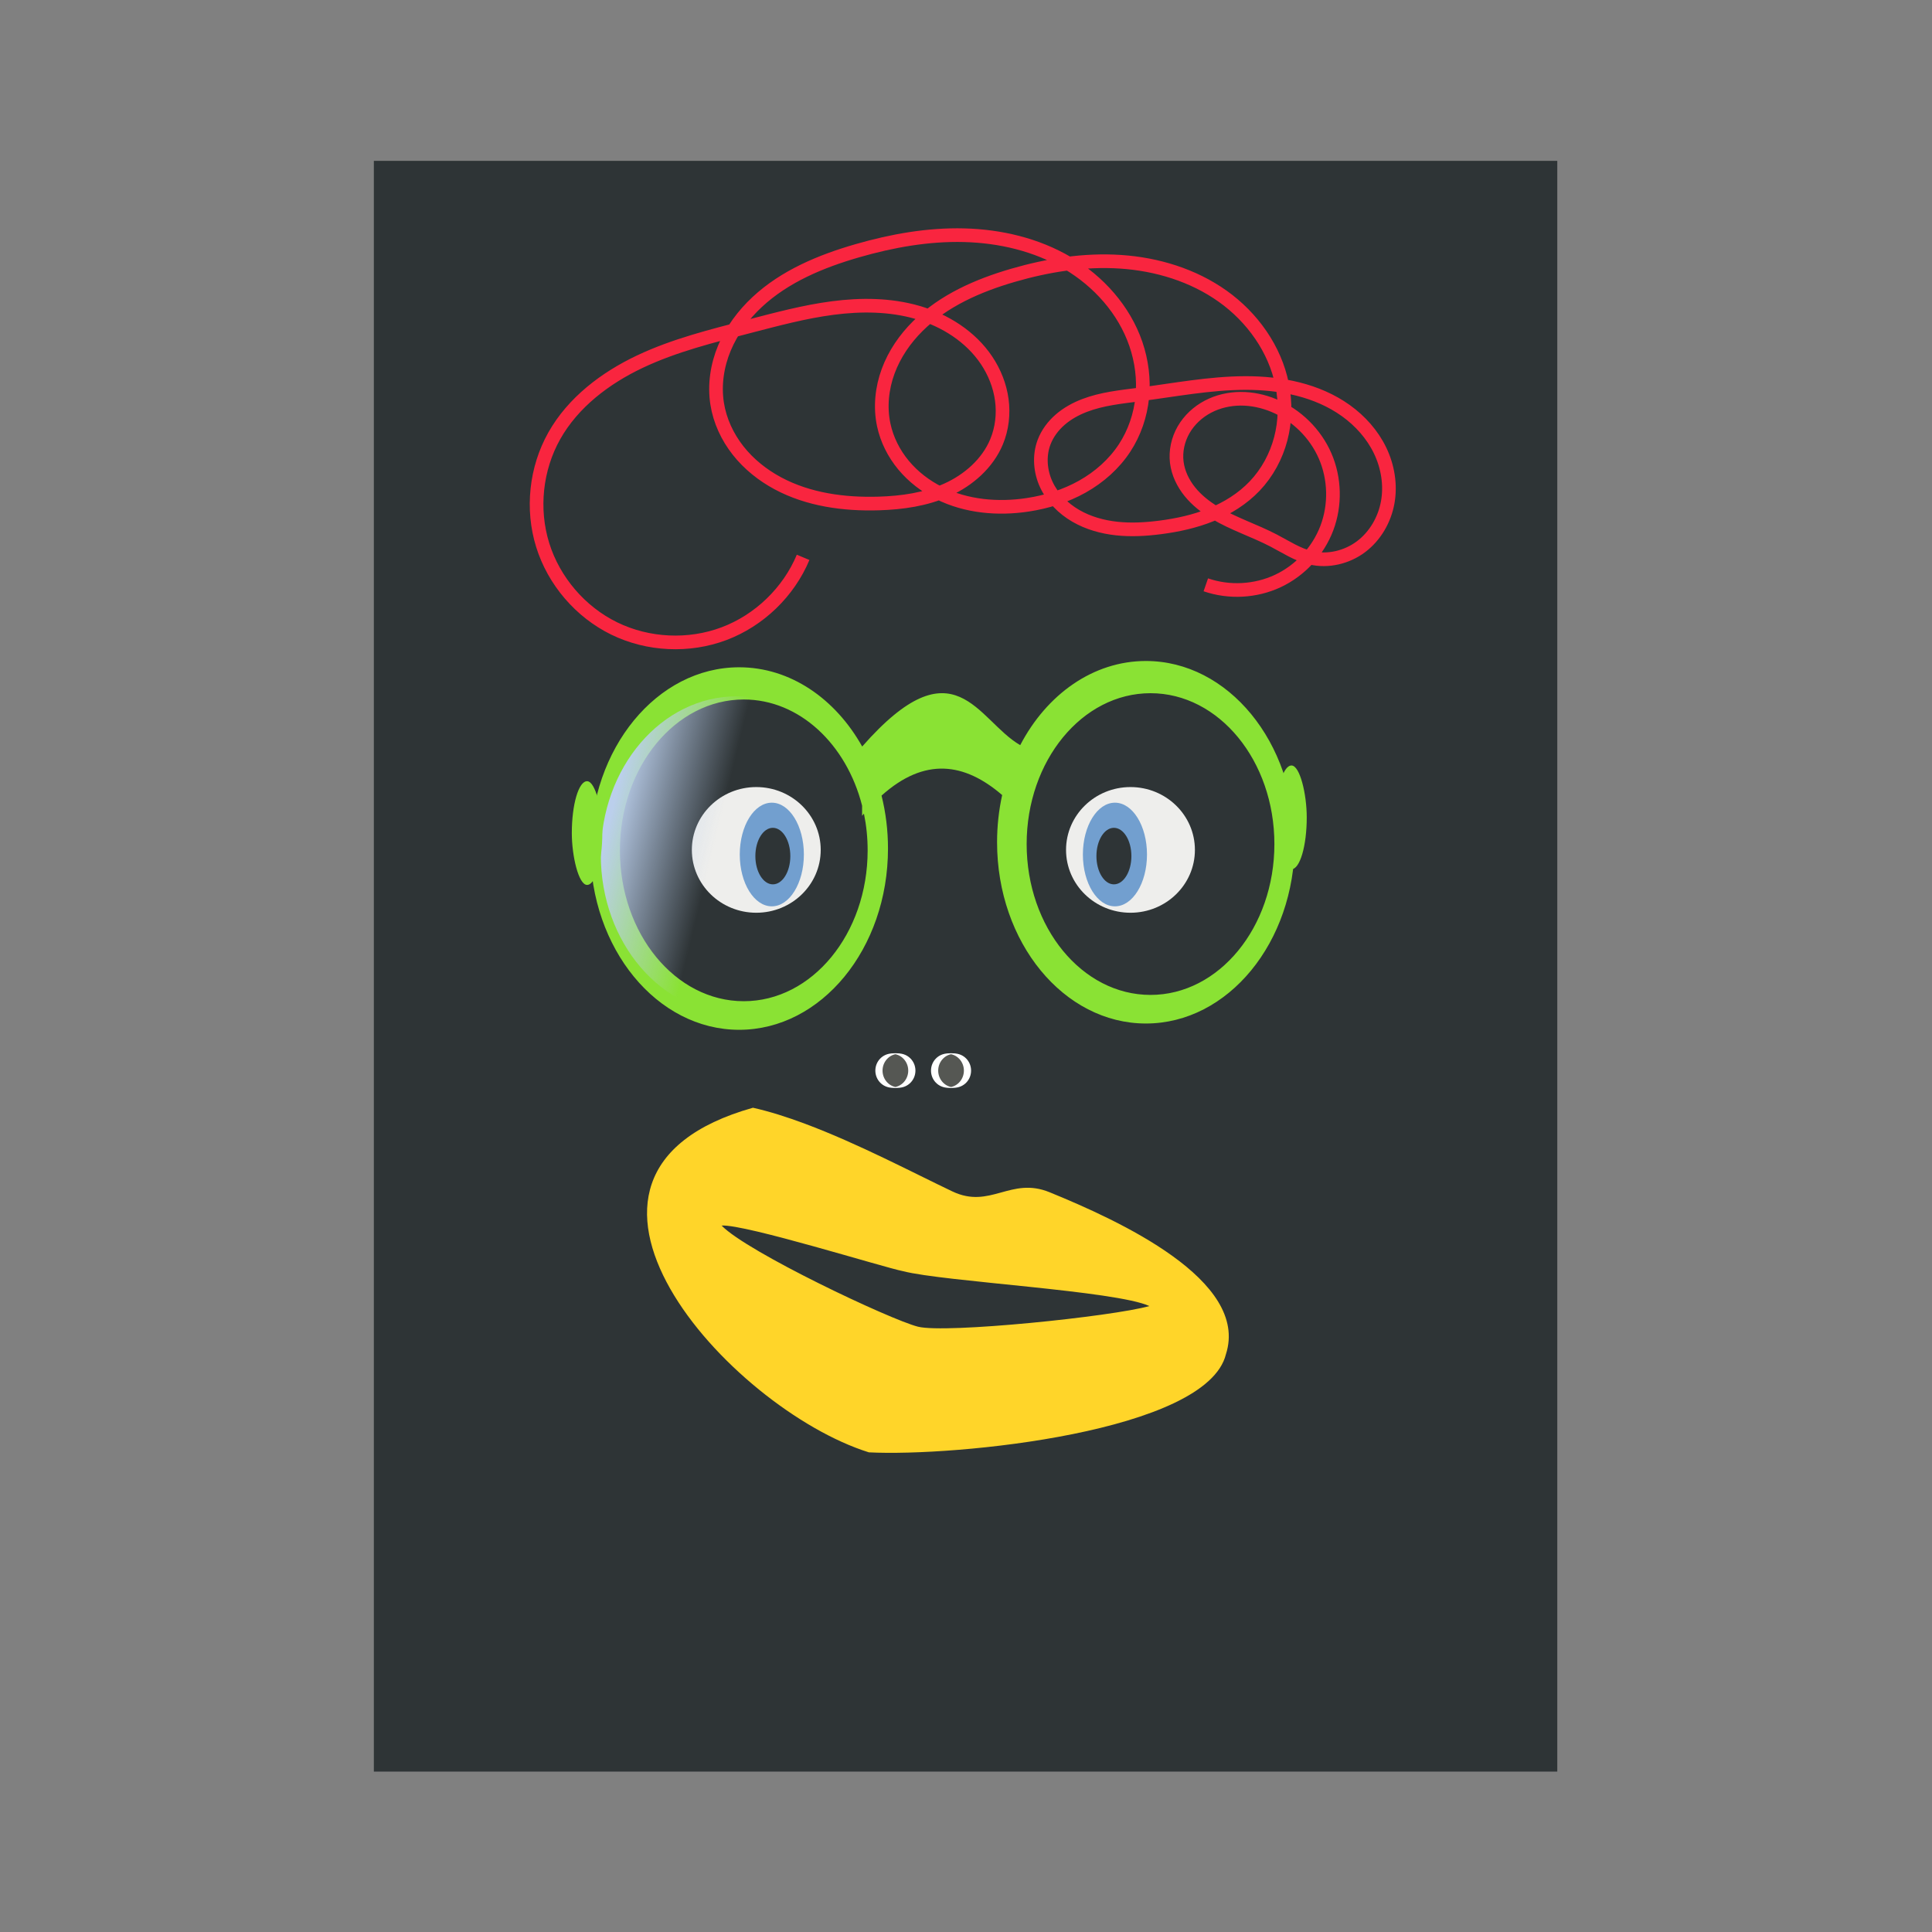 <svg:svg xmlns:dc="http://purl.org/dc/elements/1.1/" xmlns:ns1="http://sodipodi.sourceforge.net/DTD/sodipodi-0.dtd" xmlns:ns2="http://www.inkscape.org/namespaces/inkscape" xmlns:ns3="http://www.w3.org/1999/xlink" xmlns:ns5="http://creativecommons.org/ns#" xmlns:rdf="http://www.w3.org/1999/02/22-rdf-syntax-ns#" xmlns:svg="http://www.w3.org/2000/svg" height="1205.689" id="svg7732" version="1.1" viewBox="-233.745 -100.474 1205.689 1205.689" width="1205.689" ns1:docname="_svgclean2.svg" ns2:version="0.48.3.1 r9886">
  <svg:rect x="-233.745" y="-100.474" width="1205.689" height="1205.689" fill="#808080" stroke="none"/>
  <ns1:namedview bordercolor="#666666" borderopacity="1" gridtolerance="10" guidetolerance="10" id="namedview31" objecttolerance="10" pagecolor="#ffffff" showgrid="false" ns2:current-layer="svg7732" ns2:cx="369.06774" ns2:cy="502.35276" ns2:pageopacity="0" ns2:pageshadow="2" ns2:window-height="645" ns2:window-maximized="0" ns2:window-width="674" ns2:window-x="0" ns2:window-y="0" ns2:zoom="0.22425739" />
  <svg:defs id="defs7734">
    <svg:linearGradient gradientUnits="userSpaceOnUse" id="linearGradient8607" x1="-1362.9" x2="-1217.1" y1="-26.209" y2="35.403">
      <svg:stop id="stop8354" offset="0" stop-color="#bbcfec" />
      <svg:stop id="stop8356" offset="1" stop-color="#bbcfec" stop-opacity="0" />
    </svg:linearGradient>
    <svg:linearGradient gradientUnits="userSpaceOnUse" id="linearGradient3008" x1="-1362.9" x2="-1217.1" y1="-26.209" y2="35.403" ns2:collect="always" ns3:href="#linearGradient8607" />
  </svg:defs>
  <svg:g id="layer1" transform="translate(-2.979 -23.793)">
    <svg:g id="g8738" transform="matrix(.755 0 0 .755 951.65 219.3)">
      <svg:rect height="1331.4" id="rect8264" style="fill-rule:evenodd;fill:#2e3436" width="978.2" x="-1257.1" y="-259.07" />
      <svg:g id="g8577" style="fill-rule:evenodd" transform="matrix(.835 0 0 1.468 -123.11 -62.951)">
        <svg:path d="m-593.81 148.01c-52.33 0-98.275 18.901-124.41 47.383-42.629-13.96-64.724-58.62-156.44 0.774-26.525-26.933-71.176-44.615-121.79-44.615-81.371 0-147.33 45.697-147.33 102.06 0 56.366 65.964 102.06 147.33 102.06 81.371 0 147.33-45.697 147.33-102.06 0-10.369-2.236-20.379-6.386-29.808 42.8-21.812 82.134-18.558 119.41-0.31-3.288 8.471-5.045 17.385-5.045 26.576 0 56.366 65.964 102.06 147.33 102.06 81.371 0 147.33-45.697 147.33-102.06 0-56.366-65.964-102.06-147.33-102.06zm4.564 18.136c67.725 0 122.63 38.039 122.63 84.953 0 46.913-54.908 84.933-122.63 84.933-67.725 0-122.61-38.02-122.61-84.933s54.888-84.953 122.61-84.953zm-402.65 3.542c55.077 0 101.66 25.16 117.15 59.79v5.691c0.612-0.411 1.211-0.819 1.822-1.219 2.392 6.622 3.663 13.556 3.663 20.691 0 46.913-54.908 84.933-122.63 84.933-67.725 0-122.61-38.02-122.61-84.933s54.888-84.953 122.61-84.953z" id="path8273" style="fill:#8ae234" ns2:connector-curvature="0" />
        <svg:g id="g8289" transform="matrix(.641 0 0 .619 -603.88 -239.69)">
          <svg:path d="m1220 389.51c0 42.605-60.122 77.143-134.29 77.143-74.164 0-134.29-34.538-134.29-77.143s60.122-77.143 134.29-77.143c74.164 0 134.29 34.538 134.29 77.143z" id="path8279" style="fill:#eeeeec" transform="matrix(.741 0 0 .741 -1390.5 509.55)" ns2:connector-curvature="0" />
          <svg:path d="m1217.1 298.08c0 31.559-26.863 57.143-60 57.143s-60-25.584-60-57.143 26.863-57.143 60-57.143 60 25.584 60 57.143z" id="path8283" style="fill:#729fcf" transform="matrix(.825 0 0 .825 -1516.6 556.45)" ns2:connector-curvature="0" />
          <svg:path d="m1217.1 298.08c0 31.559-26.863 57.143-60 57.143s-60-25.584-60-57.143 26.863-57.143 60-57.143 60 25.584 60 57.143z" id="path8287" style="fill:#2e3436" transform="matrix(.45 0 0 .45 -1081.1 669.66)" ns2:connector-curvature="0" />
        </svg:g>
        <svg:g id="g8294" transform="matrix(-.641 0 0 .619 -984.7 -239.69)">
          <svg:path d="m1220 389.51c0 42.605-60.122 77.143-134.29 77.143-74.164 0-134.29-34.538-134.29-77.143s60.122-77.143 134.29-77.143c74.164 0 134.29 34.538 134.29 77.143z" id="path8296" style="fill:#eeeeec" transform="matrix(.741 0 0 .741 -1390.5 509.55)" ns2:connector-curvature="0" />
          <svg:path d="m1217.1 298.08c0 31.559-26.863 57.143-60 57.143s-60-25.584-60-57.143 26.863-57.143 60-57.143 60 25.584 60 57.143z" id="path8298" style="fill:#729fcf" transform="matrix(.825 0 0 .825 -1516.6 556.45)" ns2:connector-curvature="0" />
          <svg:path d="m1217.1 298.08c0 31.559-26.863 57.143-60 57.143s-60-25.584-60-57.143 26.863-57.143 60-57.143 60 25.584 60 57.143z" id="path8300" style="fill:#2e3436" transform="matrix(.45 0 0 .45 -1081.1 669.66)" ns2:connector-curvature="0" />
        </svg:g>
        <svg:path d="m-942.86-26.209c0 78.109-94.02 141.43-210 141.43s-210-63.32-210-141.43c0-78.109 94.02-141.43 210-141.43s210 63.32 210 141.43z" id="path8302" style="fill:url(#linearGradient3008)" transform="matrix(.641 0 0 .632 -259.8 273.85)" ns2:connector-curvature="0" />
        <svg:path d="m-942.86-26.209c0 78.109-94.02 141.43-210 141.43s-210-63.32-210-141.43c0-78.109 94.02-141.43 210-141.43s210 63.32 210 141.43z" id="path8360" style="fill:url(#linearGradient3008)" transform="matrix(-.641 0 0 .632 -1329.4 270.13)" ns2:connector-curvature="0" />
        <svg:rect height="58.399" id="rect8364" rx="77.076" ry="64.486" style="fill:#8ae234" width="30.199" x="-1162.1" y="215.7" />
        <svg:rect height="58.399" id="rect8366" rx="77.076" ry="64.486" style="fill:#8ae234" width="30.199" x="-464.79" y="206.85" />
      </svg:g>
      <svg:path d="m-569.42 91.368c19.249 6.648 41.099 5.491 59.538-3.153 18.439-8.644 33.305-24.699 40.508-43.747 7.203-19.049 6.679-40.923-1.427-59.605-8.106-18.682-23.723-34.007-42.555-41.759-0-0-0-0-0-0-8.646-3.559-17.964-5.575-27.313-5.527-9.349 0.048-18.727 2.19-27 6.545-8.273 4.354-15.411 10.953-20.082 19.051-4.67 8.097-6.812 17.7-5.659 26.976 1.108 8.915 5.189 17.315 10.84 24.298 0 0 0 0 0 0 5.652 6.984 12.831 12.619 20.52 17.267 15.378 9.297 32.758 14.746 48.689 23.058 10.032 5.234 19.668 11.674 30.683 14.266 14.239 3.35 29.835-0.375 41.532-9.158 11.702-8.786 19.527-22.36 22.098-36.766 2.572-14.409 0.043-29.555-6.305-42.744-0-0-0-0-0-0-6.348-13.19-16.404-24.455-28.301-32.984-23.79-17.056-54.057-22.923-83.329-22.818-29.279 0.106-58.217 5.697-87.251 9.476-0 0-0 0-0 0-15.39 2.003-31.05 3.548-45.534 9.124-7.242 2.788-14.144 6.59-20.007 11.674-5.863 5.083-10.667 11.486-13.384 18.754-4.19 11.209-3.138 24.083 1.914 34.931 5.054 10.852 13.899 19.728 24.242 25.754 10.345 6.027 22.141 9.313 34.046 10.585l0 0c11.905 1.272 23.949 0.582 35.824-0.952 14.377-1.858 28.664-4.974 42.1-10.417 13.435-5.442 26.029-13.277 36.017-23.783 10.356-10.892 17.737-24.532 21.546-39.071 0-0 0-0 0-0 3.809-14.54 4.075-29.955 1.132-44.694-5.885-29.467-24.63-55.664-49.105-73.097-24.483-17.439-54.366-26.5-84.358-28.503-29.995-2.003-60.159 2.799-89.025 11.194-0 0-0 0-0 0-28.818 8.381-57.294 20.82-78.607 41.95-10.657 10.565-19.358 23.233-24.549 37.313-5.191 14.079-6.784 29.598-3.682 44.279 2.589 12.253 8.406 23.761 16.411 33.392 8.005 9.632 18.168 17.405 29.372 23.002 22.405 11.192 48.565 13.519 73.323 9.742 15.761-2.404 31.232-7.229 45.131-15.038 13.899-7.808 26.201-18.662 34.923-32.007 8.156-12.477 13.082-27.001 14.56-41.834 1.478-14.833-0.463-29.961-5.294-44.063-9.66-28.196-30.814-51.799-56.49-66.935-25.682-15.14-55.658-22.184-85.461-22.947-29.805-0.763-59.52 4.553-88.169 12.808-30.1 8.674-59.966 21.055-82.883 42.41-11.459 10.678-21.014 23.537-27.053 37.989-6.038 14.451-8.472 30.529-6.042 46.001 2.221 14.137 8.461 27.538 17.321 38.776 0 0 0 0 0 0 8.86 11.239 20.289 20.351 32.904 27.11 25.229 13.516 54.636 17.502 83.244 16.648 19.396-0.58 39.029-3.363 56.705-11.369 17.669-8.003 33.326-21.707 40.78-39.615 4.531-10.886 5.907-23.013 4.33-34.698 0-0 0-0-0-0-1.577-11.686-6.064-22.924-12.634-32.716-0-0-0-0-0-0-13.136-19.579-34.306-32.968-56.955-39.518-22.656-6.552-46.773-6.696-70.159-3.644-0 0-0 0-0 0-23.387 3.052-46.237 9.215-69.065 15.142-30.677 7.965-61.689 15.616-90.337 29.172-28.643 13.554-55.168 33.668-70.727 61.273 0 0-0 0-0 0-15.28 27.109-18.841 60.625-9.6 90.339 9.241 29.714 31.183 55.299 59.142 68.961s61.626 15.249 90.747 4.279 53.373-34.376 65.369-63.089" id="path8368" style="stroke:#f9253f;stroke-width:11.283;fill:none" ns2:connector-curvature="0" />
      <svg:path d="m-943.75 523.6c-195.33 55.06-18.948 248.98 95.823 284.84 71.374 3.66 279.37-16.781 295.14-81.123 19.702-61.157-88.811-110.6-145.8-133.88-32.218-13.157-48.92 14.258-80.296-0.656-32.231-15.321-78.058-39.606-121.9-55.981-14.743-5.506-29.262-10.121-42.968-13.203zm124.25 135.13c33.479 8.666 175.65 16.027 203.43 28.78-30.658 8.703-168.36 22.867-191.27 17.068-22.898-5.797-141.14-61.693-162.34-83.603 19.429-1.255 134.14 34.67 150.17 37.755z" id="path8592" style="fill:#ffd529" ns2:connector-curvature="0" />
      <svg:g id="g8694" style="stroke:#ffffff;stroke-width:3.123;stroke-linecap:round;fill:#555753" transform="translate(24,-82.857)">
        <svg:path d="m168.57 193.79c0 30.77-3.198 55.714-7.143 55.714s-7.143-24.944-7.143-55.714 3.198-55.714 7.143-55.714c3.945 0 7.143 24.944 7.143 55.714z" id="path8641" transform="matrix(1.903 0 0 .251 -1157.2 527.12)" ns2:connector-curvature="0" />
        <svg:path d="m168.57 193.79c0 30.77-3.198 55.714-7.143 55.714s-7.143-24.944-7.143-55.714 3.198-55.714 7.143-55.714c3.945 0 7.143 24.944 7.143 55.714z" id="path8692" transform="matrix(1.903 0 0 .251 -1111.2 527.12)" ns2:connector-curvature="0" />
      </svg:g>
    </svg:g>
  </svg:g>
</svg:svg>